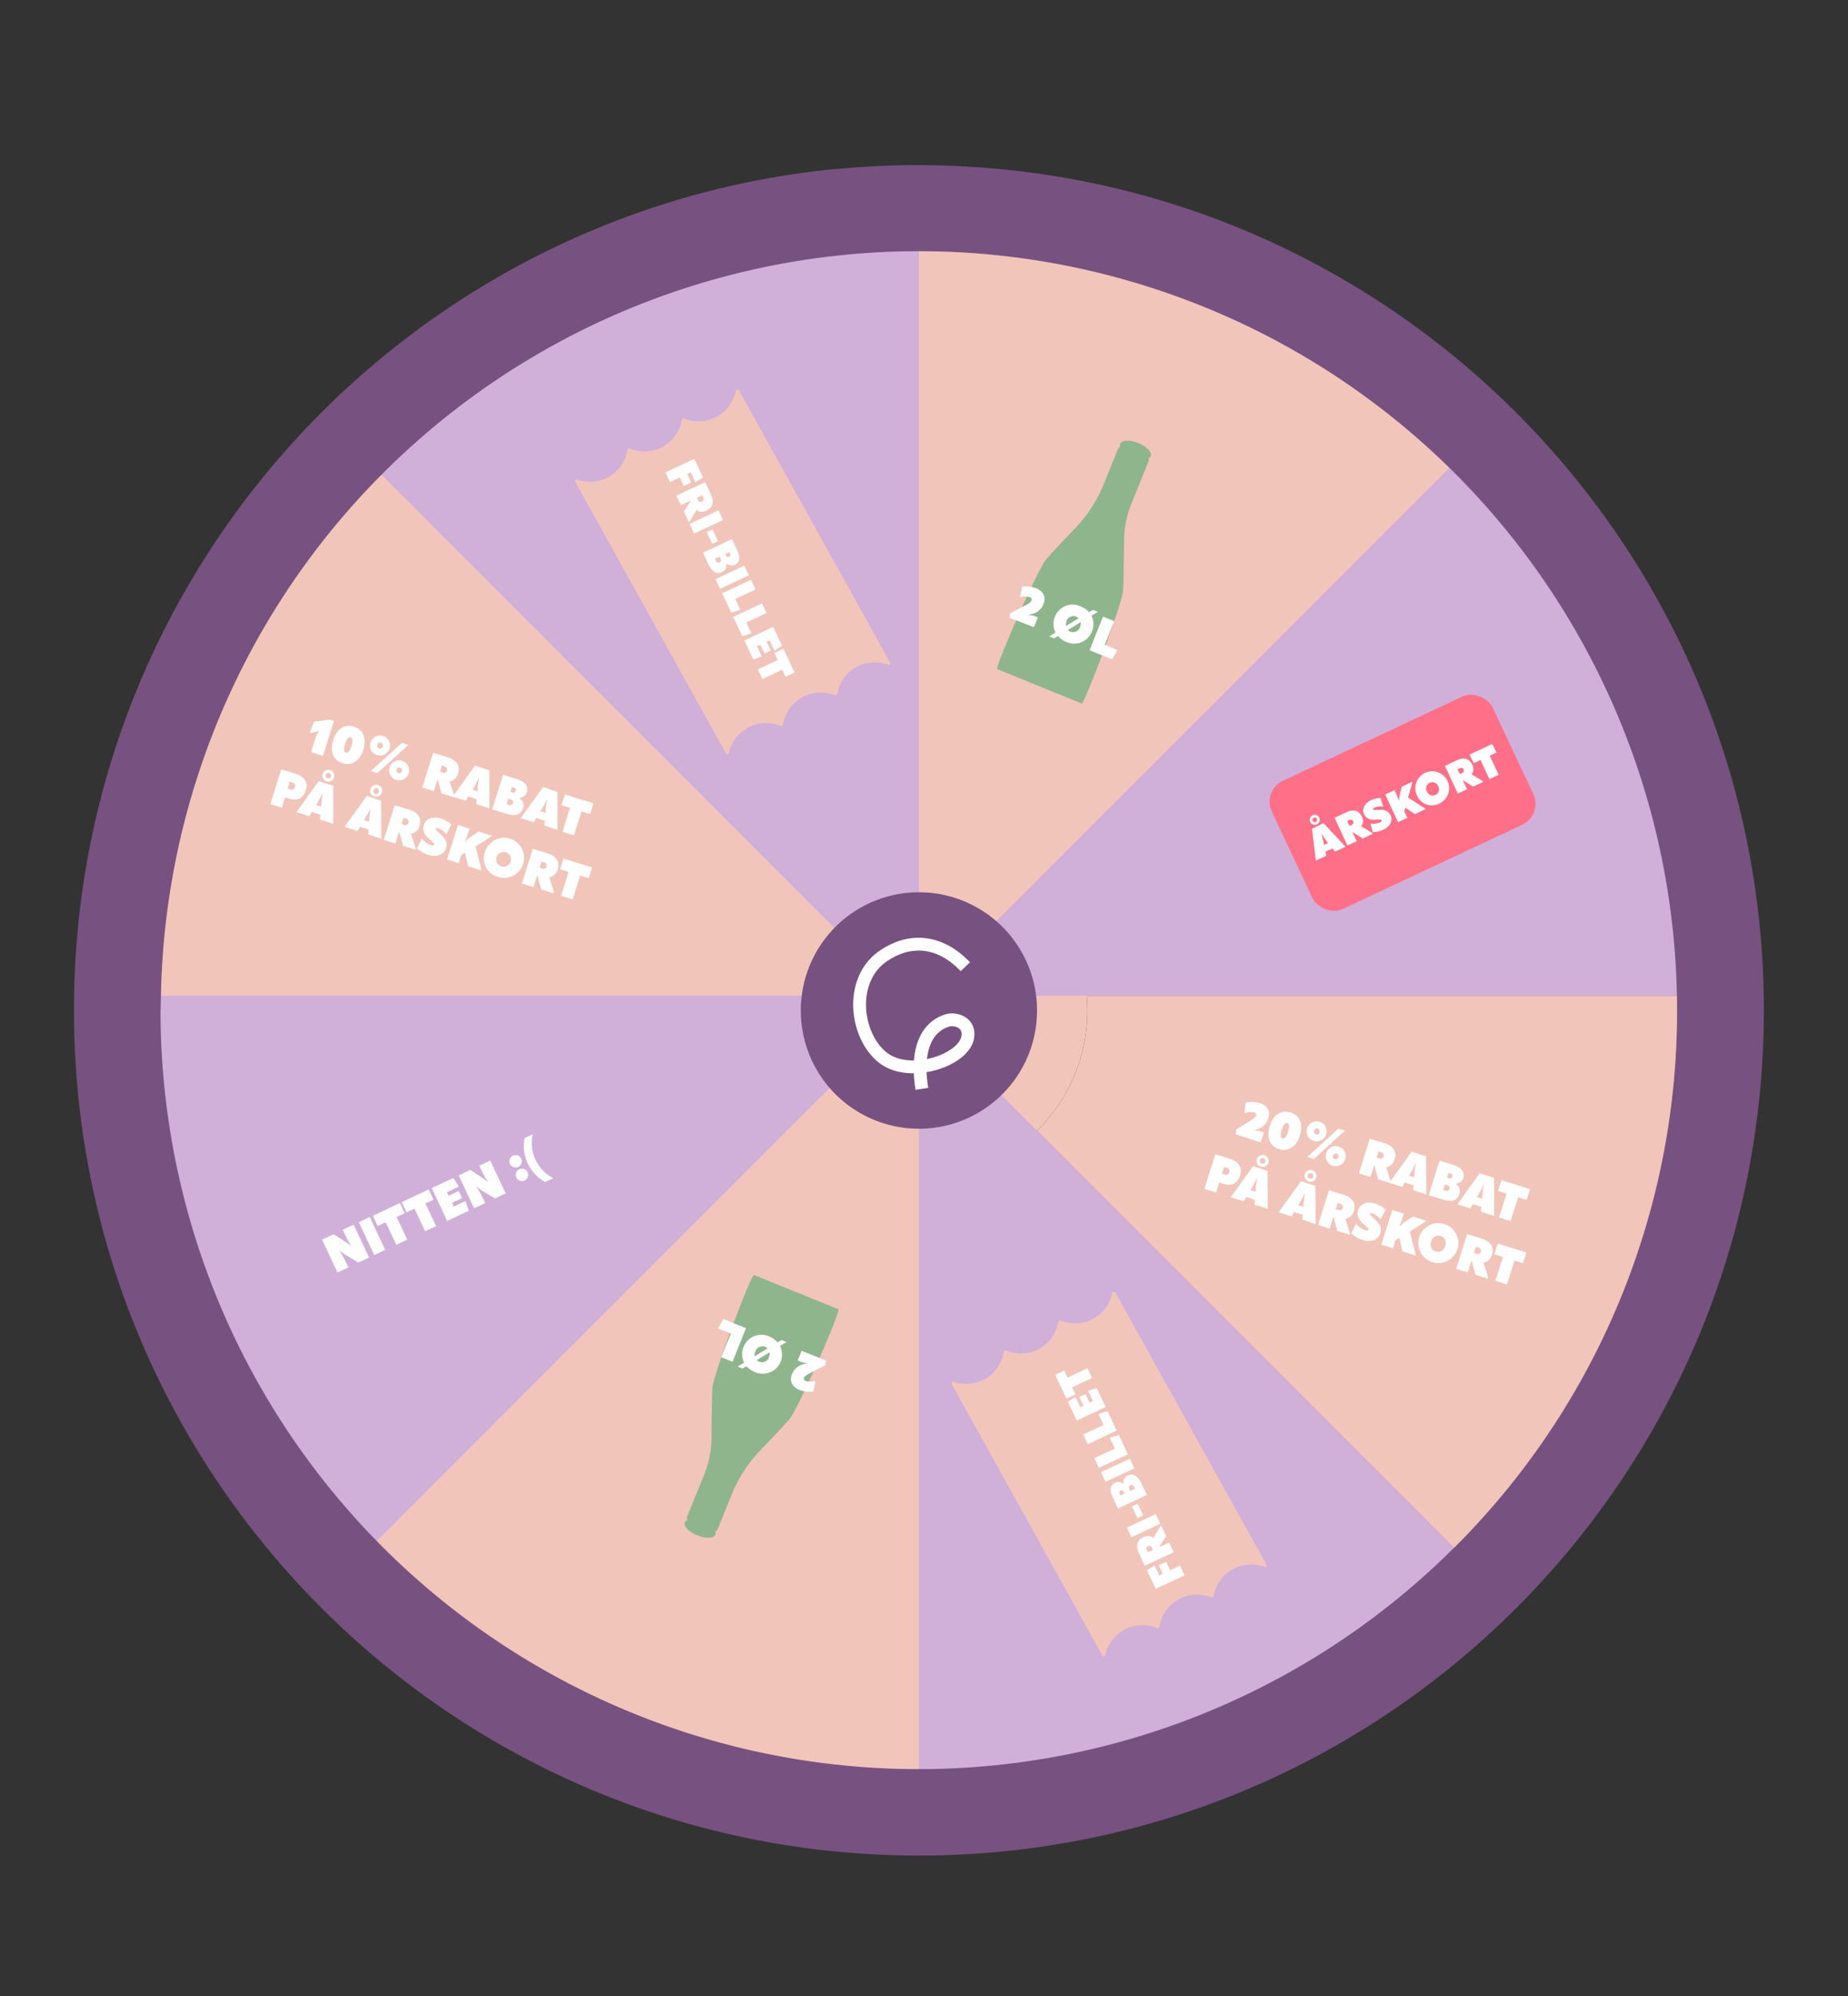 <svg id="Layer_1" data-name="Layer 1" xmlns="http://www.w3.org/2000/svg" width="432.64" height="467.14" viewBox="0 0 432.64 467.14"><rect x="0" y="0" width="432.64" height="467.14" fill="#333333" stroke="none"/><defs><style>.cls-1{fill:#f2c5bb;}.cls-2{fill:#d0b0d9;}.cls-3{fill:#fff;}.cls-4{fill:#8fb58d;}.cls-5,.cls-8{fill:none;}.cls-6{fill:#775280;}.cls-7{fill:#ff7088;}.cls-8{stroke:#fff;stroke-miterlimit:10;stroke-width:3px;}</style></defs><g id="Layer_4" data-name="Layer 4"><path class="cls-1" d="M399.64,233A184.55,184.55,0,0,0,234.77,53a188.22,188.22,0,0,0-39.28,0q-4.56.48-9.05,1.19A183.84,183.84,0,0,0,92.07,99q-3.81,3.41-7.43,7h0l-.18.19A183.91,183.91,0,0,0,30.62,233v3.49C30.63,338.41,113.27,421,215.19,421S399.71,338.4,399.72,236.49C399.68,235.32,399.67,234.16,399.64,233ZM340.41,362.21l-97.63-97.63a39.25,39.25,0,0,0,11.77-28.09c0-1.18-.05-2.34-.15-3.49H392.58v3.49A176.92,176.92,0,0,1,340.41,362.21Z"/><polygon class="cls-2" points="349.14 370.94 308.4 405.66 254.55 424.31 215.13 427.32 215.13 236.93 242.78 264.58 340.41 362.21 345.4 367.2 349.14 370.94"/><polygon class="cls-2" points="215.13 45.91 215.13 236.93 84.41 106.21 118.9 73.59 215.13 45.91"/><path class="cls-1" d="M263.12,381.42a8.87,8.87,0,0,0-4.36,5.88.37.37,0,0,1-.45.27.36.36,0,0,1-.23-.17L222.8,323.87a.37.37,0,0,1,.44-.53,8.88,8.88,0,0,0,11.76-7,.36.36,0,0,1,.39-.32.27.27,0,0,1,.12,0,8.9,8.9,0,0,0,12.27-6.7.36.36,0,0,1,.43-.3l.08,0a8.9,8.9,0,0,0,11.61-4.86,9,9,0,0,0,.53-1.84,3.12,3.12,0,0,1,.69.13l35.4,63.75a.36.36,0,0,1-.13.49.35.35,0,0,1-.33,0,8.9,8.9,0,0,0-11.48,5.15,9.1,9.1,0,0,0-.46,1.68.36.36,0,0,1-.43.3l-.08,0a8.9,8.9,0,0,0-12.17,6.88.36.36,0,0,1-.4.31.2.2,0,0,1-.11,0A8.9,8.9,0,0,0,263.12,381.42Z"/><path class="cls-1" d="M175,170.32a8.87,8.87,0,0,0-4.36,5.87.37.37,0,0,1-.45.27.36.36,0,0,1-.23-.17l-35.28-63.53a.37.37,0,0,1,.44-.53,8.86,8.86,0,0,0,11.34-5.33,9.5,9.5,0,0,0,.42-1.67.36.36,0,0,1,.4-.31.2.2,0,0,1,.11,0,8.9,8.9,0,0,0,11.68-4.69,8.76,8.76,0,0,0,.59-2,.36.36,0,0,1,.4-.31.2.2,0,0,1,.11,0,8.9,8.9,0,0,0,11.61-4.86,9,9,0,0,0,.53-1.84,2,2,0,0,1,.69.12l35.4,63.75a.37.37,0,0,1-.15.5.37.37,0,0,1-.31,0,8.89,8.89,0,0,0-11.48,5.13,9,9,0,0,0-.46,1.69.36.36,0,0,1-.43.3l-.08,0a8.91,8.91,0,0,0-12.17,6.87.36.36,0,0,1-.38.32l-.13,0A8.87,8.87,0,0,0,175,170.32Z"/><polygon class="cls-2" points="81.81 367.01 47.09 326.27 28.44 272.42 25.43 233 215.82 233 81.81 367.01"/><polygon class="cls-2" points="406.83 233 215.81 233 241.56 207.25 339.23 109.58 344.22 104.59 346.53 102.28 379.15 136.77 406.83 233"/><path class="cls-3" d="M161.71,110.53l-.81.38.92,2-1.75.82-.92-2-2.29,1.08-1.07-2.26,6.75-3.17,2.05,4.36-1.8,1.1Z"/><path class="cls-3" d="M161.43,122.08h-.22l-1.11-2.37,1.54-2.42v-.11l-2.19,1L158.34,116l6.74-3.16,1.3,2.76c.89,1.9.53,3.17-1,3.89a2.14,2.14,0,0,1-2.33-.17Zm2.93-6.18-1.19.56.21.46c.22.48.56.61.94.43s.47-.53.25-1Z"/><path class="cls-3" d="M168.2,119.43l1.06,2.26-6.75,3.16-1.06-2.25Z"/><path class="cls-3" d="M165.45,124.52l1.35-.63,1.29,2.74-1.35.64Z"/><path class="cls-3" d="M164.6,129.32l6.75-3.17,1.26,2.69c.81,1.72.49,2.82-.59,3.34a1.66,1.66,0,0,1-2-.44h0a1.71,1.71,0,0,1-1,2.12c-1.21.57-2.31,0-3.19-1.83Zm2.79,1.44.16.36c.23.48.54.62.89.45s.43-.48.2-1l-.16-.36Zm2.41-1.13.14.31c.19.4.44.5.74.36s.4-.4.21-.81l-.15-.3Z"/><path class="cls-3" d="M174.27,132.36l1.06,2.26-6.75,3.17-1.06-2.26Z"/><path class="cls-3" d="M175.82,135.67l1.06,2.26-4.75,2.23,1.19,2.53-2.11.69-2.14-4.54Z"/><path class="cls-3" d="M178.41,141.18l1.06,2.26-4.75,2.23,1.19,2.53-2.12.69-2.13-4.54Z"/><path class="cls-3" d="M178,150.86l-.77.36,1.12,2.4-2,.69-2.09-4.45,6.75-3.17,2.09,4.45-1.8,1.09-1.12-2.39-.72.33,1,2.06-1.47.69Z"/><path class="cls-3" d="M186,157.36l-2.09,1-.78-1.65-4.65,2.18-1.06-2.25,4.66-2.18-.78-1.65,2.1-1Z"/><path class="cls-3" d="M271.4,368.65l.81-.38-.93-2,1.75-.82.92,2,2.3-1.08,1.07,2.26-6.76,3.17-2.05-4.36,1.8-1.1Z"/><path class="cls-3" d="M271.67,357.08h.22l1.12,2.37-1.55,2.43.05.1,2.2-1,1.06,2.26L268,366.38l-1.3-2.77c-.89-1.9-.53-3.18,1-3.9a2.14,2.14,0,0,1,2.34.18Zm-2.93,6.18,1.19-.56-.21-.46c-.23-.47-.56-.61-.94-.43s-.47.54-.25,1Z"/><path class="cls-3" d="M264.89,359.73l-1.06-2.26,6.76-3.17,1.06,2.26Z"/><path class="cls-3" d="M267.65,354.63l-1.36.63L265,352.51l1.36-.63Z"/><path class="cls-3" d="M268.49,349.83,261.73,353l-1.26-2.7c-.81-1.72-.49-2.83.6-3.34a1.62,1.62,0,0,1,2,.44h0a1.72,1.72,0,0,1,.95-2.12c1.21-.57,2.31,0,3.19,1.83Zm-5.2-.32-.15-.31c-.19-.4-.43-.5-.74-.36s-.39.4-.2.81l.14.3Zm2.41-1.14-.16-.35c-.23-.49-.54-.62-.89-.45s-.43.47-.2,1l.16.35Z"/><path class="cls-3" d="M258.81,346.77l-1.06-2.26,6.76-3.17,1.06,2.26Z"/><path class="cls-3" d="M257.26,343.46l-1.07-2.26L261,339l-1.19-2.53,2.12-.7,2.13,4.56Z"/><path class="cls-3" d="M254.67,337.94l-1.07-2.27,4.76-2.23-1.2-2.53,2.13-.7,2.13,4.56Z"/><path class="cls-3" d="M255.1,328.24l.77-.36-1.12-2.4,2-.69,2.09,4.46-6.75,3.17L250,328l1.81-1.09,1.12,2.39.72-.33-1-2.06,1.47-.69Z"/><path class="cls-3" d="M247.06,321.72l2.1-1,.77,1.65,4.66-2.19,1.06,2.26-4.65,2.2.77,1.65-2.1,1Z"/><path class="cls-4" d="M262.91,138.29c.15-2,.21-7.59.24-11.67a23.88,23.88,0,0,1,1.75-8.83l4-9.84h0a1,1,0,0,0,0-.69,1,1,0,0,0,.5-.49c.37-.91-.94-2.29-2.91-3.1s-3.88-.72-4.25.19a1.05,1.05,0,0,0,0,.7,1,1,0,0,0-.49.49h0l-3.38,8.3a32.51,32.51,0,0,1-6.62,10.22c-2.66,2.77-5.77,6.06-6.87,7.39-2.06,2.47-11.62,24.38-11.45,25.61l7.8,3.17,4.22,1.72,7.81,3.17C254.22,163.87,262.65,141.5,262.91,138.29Z"/><polyline class="cls-5" points="253.25 164.63 245.44 161.46 241.22 159.74 233.42 156.57"/><path class="cls-3" d="M236.33,144.56l.21-1.08,3.85-2c.68-.36,1-.65,1.11-1s0-.54-.4-.72a3.45,3.45,0,0,0-2.2,0h-.09l.51-2.51a7.57,7.57,0,0,1,3.2.38c1.85.75,2.39,2.2,1.79,3.68a3.79,3.79,0,0,1-2.36,2.28h-.12a7.09,7.09,0,0,1-1.21.28h0a6.06,6.06,0,0,1,1.69.35l.67.27-.93,2.28Z"/><path class="cls-3" d="M255.51,144.09a4.39,4.39,0,0,1,.11,3.73,4.47,4.47,0,0,1-5.8,2.48l-.2-.09a4.91,4.91,0,0,1-1.94-1.37l-.92.56-1.16-.47,1.52-.93a4.32,4.32,0,0,1-.14-3.7,4.42,4.42,0,0,1,5.7-2.53l.3.13a5.28,5.28,0,0,1,2,1.36l.91-.54,1.15.46Zm-6,2.43,3-1.84a1.64,1.64,0,0,0-.59-.39,1.75,1.75,0,0,0-2.26,1,.88.88,0,0,0,0,.15,2.2,2.2,0,0,0-.06,1.11Zm3.33.18a2.11,2.11,0,0,0,.16-1.11l-3,1.84a1.53,1.53,0,0,0,.58.39,1.76,1.76,0,0,0,2.27-1l0-.07Z"/><path class="cls-3" d="M258.23,144.29l2.63,1.07-2.25,5.53,3,1.21-1.24,2.21-5.3-2.15Z"/><path class="cls-4" d="M166.81,324.68c-.15,2-.21,7.59-.24,11.66a23.64,23.64,0,0,1-1.75,8.83l-4,9.84h0a.91.91,0,0,1-.5,1.19c-.36.9.94,2.29,2.92,3.09s3.87.72,4.24-.19a1,1,0,0,0,0-.69,1.1,1.1,0,0,0,.5-.5h0l3.37-8.3A32.48,32.48,0,0,1,178,339.39c2.66-2.77,5.77-6.06,6.87-7.38,2.06-2.48,11.63-24.39,11.45-25.62l-7.8-3.17-4.22-1.71-7.81-3.18C175.5,299.1,167.07,321.47,166.81,324.68Z"/><polyline class="cls-5" points="176.47 298.33 184.28 301.51 188.5 303.22 196.3 306.39"/><path class="cls-3" d="M193.39,318.4l-.21,1.08-3.85,2c-.67.36-1,.65-1.11.95s0,.55.4.72a3.48,3.48,0,0,0,2.21,0h.09l-.52,2.51a7.73,7.73,0,0,1-3.2-.38c-1.85-.75-2.39-2.2-1.79-3.68a3.8,3.8,0,0,1,2.36-2.27l.12-.05a7.43,7.43,0,0,1,1.22-.28h0a5.85,5.85,0,0,1-1.7-.35l-.67-.27.93-2.28Z"/><path class="cls-3" d="M174.22,318.87a4.33,4.33,0,0,1-.12-3.72,4.46,4.46,0,0,1,5.8-2.49l.2.09a4.91,4.91,0,0,1,1.94,1.37l.93-.55,1.15.47-1.51.92a4.5,4.5,0,0,1-5.58,6.23l-.29-.13a5.09,5.09,0,0,1-2-1.36l-.91.55-1.16-.47Zm2.62-2.61a2,2,0,0,0-.15,1.12l3-1.85a1.65,1.65,0,0,0-.58-.39,1.78,1.78,0,0,0-2.26,1.08Zm3.33.18-3,1.84a1.79,1.79,0,0,0,.59.39,1.75,1.75,0,0,0,2.26-1,.88.88,0,0,0,0-.15A2.21,2.21,0,0,0,180.17,316.44Z"/><path class="cls-3" d="M171.49,318.67l-2.63-1.07,2.25-5.53-3-1.2,1.24-2.22,5.3,2.15Z"/><path class="cls-3" d="M79,297.76l-3.6-7.68,2.68-1.26,2.35,1.49a17.33,17.33,0,0,1,1.89,1.35h0A15.3,15.3,0,0,1,81,289.42l-.76-1.63,2.56-1.2,3.61,7.69-2.51,1.17-2.53-1.52a19.58,19.58,0,0,1-1.94-1.33h0A15,15,0,0,1,80.8,295l.76,1.61Z"/><path class="cls-3" d="M84,286l2.57-1.21,3.61,7.69-2.57,1.2Z"/><path class="cls-3" d="M93.61,281.52l1.12,2.39-1.88.88,2.49,5.3-2.56,1.2L90.29,286l-1.88.89-1.12-2.39Z"/><path class="cls-3" d="M100.37,278.35l1.12,2.39-1.88.88,2.49,5.3-2.57,1.2-2.48-5.3-1.88.88-1.12-2.38Z"/><path class="cls-3" d="M105.83,281.46l.41.88,2.73-1.28.78,2.27-5.07,2.37-3.6-7.68,5.07-2.38,1.24,2.05L104.66,279l.38.82,2.35-1.11.79,1.68Z"/><path class="cls-3" d="M111,282.73l-3.61-7.68,2.68-1.26,2.36,1.49c.45.29.94.63,1.88,1.35h0a13.88,13.88,0,0,1-1.33-2.22l-.77-1.63,2.56-1.2,3.61,7.69-2.5,1.17-2.54-1.52a18.35,18.35,0,0,1-1.93-1.33h0a14.89,14.89,0,0,1,1.41,2.33l.75,1.61Z"/><path class="cls-3" d="M119.39,272.36a1.45,1.45,0,1,1,1.93.7,1.45,1.45,0,0,1-1.93-.7Zm1.54,3.27a1.45,1.45,0,1,1,1.8.65A1.45,1.45,0,0,1,120.93,275.63Z"/><path class="cls-3" d="M127.63,276.59a9.61,9.61,0,0,1-4.82-10.27l1.9-.89a9.3,9.3,0,0,0,4.82,10.27Z"/><path class="cls-3" d="M72.85,176l1-3.25A9.09,9.09,0,0,1,74.7,171h0a6.53,6.53,0,0,1-1.14.35l-.85.17-.18-.16,1-2.5,3.74-.46.92.28-2.6,8.24Z"/><path class="cls-3" d="M78,173.21c.84-2.66,2.69-3.86,4.88-3.17s3,2.74,2.17,5.39-2.69,3.86-4.87,3.17S77.17,175.86,78,173.21Zm4.27,1.34c.39-1.24.31-1.86-.18-2s-.91.3-1.31,1.55-.31,1.86.18,2S81.88,175.8,82.27,174.55Z"/><path class="cls-3" d="M86.73,173.78a2.34,2.34,0,1,1,1.56,2.92h0a2.27,2.27,0,0,1-1.57-2.8Zm.08,6.66,7.27-6.61,1.52.48-7.27,6.61Zm2.8-5.77a.68.68,0,0,0-.39-.87h0a.65.65,0,0,0-.83.42.14.14,0,0,0,0,.06.66.66,0,0,0,.36.85l.07,0a.65.65,0,0,0,.83-.42A.08.08,0,0,0,89.61,174.67Zm1.59,4.92a2.34,2.34,0,1,1,1.56,2.92h0a2.29,2.29,0,0,1-1.57-2.82Zm2.88.89a.66.66,0,0,0-.38-.85l0,0a.67.67,0,0,0-.85.43s0,0,0,0a.66.66,0,0,0,.38.85l0,0a.67.67,0,0,0,.85-.43S94.08,180.5,94.08,180.48Z"/><path class="cls-3" d="M106.37,186.38l-.16.18-2.85-.9-.84-3.15h-.12l-.83,2.63-2.71-.86,2.55-8.1,3.32,1c2.28.72,3.07,2,2.48,3.85a2.44,2.44,0,0,1-1.94,1.82Zm-2.91-7.23-.46,1.43.55.18c.58.18.94,0,1.09-.45s-.09-.81-.63-1Z"/><path class="cls-3" d="M114.59,180.3v8.85h-.07l-3-1,.09-1.13-2-.65-.57,1-3-.94v-.09l5.17-7.19Zm-4,4.51,1.23.39v-.53a25.52,25.52,0,0,1,.35-2.75h0a21.58,21.58,0,0,1-1.31,2.47Z"/><path class="cls-3" d="M115.22,189.41l2.56-8.1,3.22,1c2.07.65,2.75,1.77,2.34,3.08a1.86,1.86,0,0,1-1.88,1.3h0a2,2,0,0,1,1,2.43c-.46,1.45-1.74,2-4,1.25Zm3.37-1.22.42.14c.58.18.93,0,1.07-.4s-.08-.72-.66-.91l-.42-.13Zm.91-2.89.37.11c.48.16.75,0,.87-.34s0-.64-.52-.79l-.36-.11Z"/><path class="cls-3" d="M130.52,185.33v8.85h-.08l-3-1,.09-1.13-2-.65-.57,1-3-.94v-.09l5.17-7.19Zm-4,4.51,1.23.39v-.53a25.52,25.52,0,0,1,.35-2.75h0a21.58,21.58,0,0,1-1.31,2.47Z"/><path class="cls-3" d="M138.93,188l-.79,2.51-2-.62-1.76,5.58-2.7-.85,1.76-5.58-2-.63.8-2.51Z"/><path class="cls-3" d="M71.57,185c-.56,1.77-1.91,2.5-3.94,1.86l-.93-.29L66,189l-2.71-.85,2.55-8.1,3.32,1C71.39,181.77,72.17,183.11,71.57,185Zm-3.63-.29a.76.76,0,0,0,1.1-.52.8.8,0,0,0-.62-1.09l-.57-.18-.51,1.6Z"/><path class="cls-3" d="M78,183.86v8.84l-.08.05-3-.95.1-1.13L73,190l-.57,1-3-.94V190l5.17-7.2Zm-4,4.51,1.23.39v-.53a23.13,23.13,0,0,1,.35-2.76h0c-.39.84-.83,1.66-1.3,2.46Zm1.55-7.26a1.39,1.39,0,1,1,.9,1.73A1.39,1.39,0,0,1,75.55,181.11Zm.7.22a.65.65,0,0,0,.41.82h0a.66.66,0,0,0,.83-.43h0a.66.66,0,0,0-1.26-.4Z"/><path class="cls-3" d="M89.21,187.4l.06,8.84h-.08l-3-1,.09-1.13-2-.65-.57,1-3-.94v-.09l5.18-7.19Zm-4,4.51,1.22.38v-.53a25.52,25.52,0,0,1,.35-2.75h0a21.58,21.58,0,0,1-1.31,2.47Zm1.54-7.26a1.39,1.39,0,1,1,.93,1.73h0a1.39,1.39,0,0,1-1-1.7v0Zm.7.22a.66.66,0,1,0,1.24.44s0,0,0-.05a.67.67,0,0,0-.47-.81A.66.66,0,0,0,87.45,184.87Z"/><path class="cls-3" d="M97.36,198.63l-.16.19-2.85-.9-.84-3.16h-.13l-.83,2.63-2.71-.85,2.56-8.1,3.32,1c2.27.72,3.06,2,2.48,3.85a2.44,2.44,0,0,1-2,1.81Zm-2.92-7.22L94,192.84l.55.17c.57.18.94,0,1.08-.45s-.08-.8-.63-1Z"/><path class="cls-3" d="M97.62,198.5l1.12-2.24h.09a4.46,4.46,0,0,0,2,1.48c.53.16.77.13.83-.08s-.08-.42-1.23-1.4-1.59-1.94-1.19-3.21c.46-1.44,2-2.15,4.07-1.48a6.26,6.26,0,0,1,2.34,1.36l-1.12,2.24h-.09a4.16,4.16,0,0,0-1.9-1.35c-.37-.12-.51,0-.56.1s0,.29,1.19,1.33,1.63,2.07,1.28,3.16c-.49,1.56-2.18,2.26-4.18,1.63A6.68,6.68,0,0,1,97.62,198.5Z"/><path class="cls-3" d="M111.33,198.06l1.41,5.58-.07.06-3.08-1-.72-3.14-.9.55-.6,1.89-2.71-.86,2.56-8.09,2.71.85-.35,1.1c-.16.53-.49,1.36-.76,2h0a10.72,10.72,0,0,1,1.25-1.09l2-1.33,3.08,1v.1Z"/><path class="cls-3" d="M113.5,199.51a4.68,4.68,0,1,1,3.29,5.74l-.17-.05a4.43,4.43,0,0,1-3.21-5.38Zm6.1,1.93a1.72,1.72,0,1,0-2.21,1.3,1.75,1.75,0,0,0,2.18-1.18l0-.12Z"/><path class="cls-3" d="M129.7,208.84l-.16.19-2.85-.9-.84-3.16h-.13l-.83,2.63-2.71-.86,2.56-8.09,3.31,1c2.28.72,3.07,2,2.49,3.86a2.42,2.42,0,0,1-1.95,1.81Zm-2.92-7.22-.45,1.43.55.17c.57.18.94,0,1.08-.45s-.08-.81-.63-1Z"/><path class="cls-3" d="M138.62,203l-.8,2.51-2-.62-1.76,5.58-2.7-.85,1.76-5.58-2-.63.79-2.51Z"/></g><g id="Layer_3" data-name="Layer 3"><path class="cls-6" d="M234.77,39.63q-9.69-.95-19.64-1-9.7,0-19.19.92h-.45C95.49,49.4,17.32,133.77,17.32,236.4c0,109.25,88.56,197.81,197.81,197.81S412.94,345.65,412.94,236.4C412.94,133.87,334.8,49.49,234.77,39.63ZM37.68,233a177.48,177.48,0,0,1,354.9,0v3.49a177.5,177.5,0,0,1-355,0C37.64,235.32,37.65,234.16,37.68,233Z"/><path class="cls-1" d="M392.62,236.49a177,177,0,0,1-52.21,125.72l-97.63-97.63a39.25,39.25,0,0,0,11.77-28.09c0-1.18-.05-2.34-.15-3.49H392.58C392.61,234.16,392.62,235.32,392.62,236.49Z"/><path class="cls-6" d="M242.78,236.48a27.65,27.65,0,1,1-55.3,0h0a18,18,0,0,1,.11-2.44,27.65,27.65,0,0,1,55.09,0C242.75,234.84,242.78,235.66,242.78,236.48Z"/><rect class="cls-7" x="299.77" y="171.29" width="57.16" height="33.13" rx="5.39" transform="translate(-48.7 157.29) rotate(-25.14)"/><path class="cls-3" d="M309.86,192.63l5.08,5.45v.08l-2.41,1.13-.59-.75-1.64.77.21.93-2.38,1.11h-.07l-.9-7.41Zm-3.11-.28a1.17,1.17,0,1,1,1.56.54h0a1.17,1.17,0,0,1-1.55-.54Zm3.18,5.38,1-.46-.27-.35A19.48,19.48,0,0,1,309.3,195h0c.27.83.5,1.83.6,2.27Zm-2.62-5.64a.55.55,0,1,0,.26-.74.55.55,0,0,0-.26.74Z"/><path class="cls-3" d="M321.32,194.94v.21l-2.27,1.07-2.33-1.48h-.1l1,2.1-2.17,1-3-6.47,2.66-1.25c1.82-.85,3-.51,3.73,1a2,2,0,0,1-.17,2.23Zm-5.93-2.81.53,1.15.44-.21c.46-.21.59-.53.42-.9s-.51-.45-.95-.24Z"/><path class="cls-3" d="M321.4,194.71l-.58-2h.07a3.65,3.65,0,0,0,2.09-.23c.42-.2.54-.36.47-.52s-.29-.21-1.56-.16a2.35,2.35,0,0,1-2.57-1.32c-.47-1,0-2.45,1.67-3.24a5.37,5.37,0,0,1,2.23-.49l.59,2h-.08a3.52,3.52,0,0,0-2,.25c-.3.14-.34.26-.29.38s.16.19,1.5.14a2.45,2.45,0,0,1,2.6,1.23c.59,1.25-.06,2.65-1.67,3.4A5.42,5.42,0,0,1,321.4,194.71Z"/><path class="cls-3" d="M329.64,186.62l4.06,2.65v.08l-2.46,1.15L329,189l-.24.87.7,1.51-2.16,1-3-6.47,2.17-1,.41.88c.19.42.47,1.12.66,1.66h0a8.11,8.11,0,0,1,.16-1.39l.45-1.95,2.47-1.15h.06Z"/><path class="cls-3" d="M331.81,186.28a3.95,3.95,0,1,1,5.34,1.65L337,188a3.74,3.74,0,0,1-5.07-1.47Zm4.88-2.29a1.46,1.46,0,0,0-2.78.88,1.23,1.23,0,0,0,.16.35,1.46,1.46,0,0,0,2.78-.88A1.23,1.23,0,0,0,336.69,184Z"/><path class="cls-3" d="M347.16,182.81V183l-2.28,1.07-2.32-1.48h-.1l1,2.1-2.17,1-3-6.48,2.65-1.24c1.82-.85,3-.51,3.74,1a2.05,2.05,0,0,1-.17,2.23ZM341.23,180l.54,1.15.44-.21c.46-.21.59-.53.42-.9s-.52-.45-1-.24Z"/><path class="cls-3" d="M349.34,174.1l1,2-1.58.74,2.09,4.47-2.16,1-2.09-4.46-1.58.74-1-2Z"/><path class="cls-3" d="M289.29,265.43l.12-1.1,3.67-2.32c.65-.41.94-.73,1-1s0-.55-.45-.69a3.4,3.4,0,0,0-2.2.2h-.09l.31-2.54a7.6,7.6,0,0,1,3.22.12c1.91.6,2.56,2,2.08,3.53a3.8,3.8,0,0,1-2.17,2.46l-.12.05a7,7,0,0,1-1.18.37v.05a5.57,5.57,0,0,1,1.72.22l.69.22-.74,2.34Z"/><path class="cls-3" d="M297.27,263.49c.84-2.65,2.69-3.85,4.87-3.16s3,2.73,2.18,5.39-2.69,3.85-4.88,3.16S296.43,266.15,297.27,263.49Zm4.27,1.35c.39-1.25.31-1.86-.18-2s-.91.3-1.31,1.55-.31,1.86.18,2,.92-.3,1.31-1.55Z"/><path class="cls-3" d="M306,264.06a2.34,2.34,0,1,1,1.56,2.92h0a2.27,2.27,0,0,1-1.57-2.8Zm.08,6.66,7.26-6.61,1.52.48-7.26,6.61Zm2.8-5.76a.68.68,0,0,0-.39-.87h0a.65.65,0,0,0-.83.42.08.08,0,0,0,0,.05.66.66,0,0,0,.36.86l.06,0a.67.67,0,0,0,.86-.43Zm1.59,4.91a2.34,2.34,0,1,1,1.56,2.92h0a2.26,2.26,0,0,1-1.56-2.8l0-.11Zm2.87.9a.67.67,0,1,0-.85.47.65.65,0,0,0,.83-.42.08.08,0,0,0,0-.05Z"/><path class="cls-3" d="M325.64,276.66l-.16.19-2.85-.9-.84-3.16h-.12l-.83,2.63-2.72-.85,2.56-8.1,3.32,1c2.27.72,3.06,2,2.48,3.85a2.44,2.44,0,0,1-1.94,1.81Zm-2.92-7.22-.45,1.43.55.17c.57.18.94,0,1.09-.45s-.09-.8-.64-1Z"/><path class="cls-3" d="M333.86,270.59l.05,8.85-.08.05-3-1,.1-1.13-2.05-.64-.57,1-3-.93v-.09l5.17-7.2Zm-4,4.51,1.23.39V275a23.13,23.13,0,0,1,.35-2.76h-.05a21.78,21.78,0,0,1-1.3,2.47Z"/><path class="cls-3" d="M334.49,279.69,337,271.6l3.23,1c2.07.66,2.75,1.78,2.34,3.08a1.84,1.84,0,0,1-1.89,1.3v0a2,2,0,0,1,1,2.43c-.46,1.45-1.74,2-4,1.26Zm3.36-1.21.43.13c.58.19.93,0,1.06-.39s-.07-.73-.65-.91l-.42-.14Zm.92-2.9.36.12c.48.15.76,0,.88-.34s0-.64-.52-.79l-.37-.12Z"/><path class="cls-3" d="M349.79,275.62v8.84l-.08.05-3-.95.09-1.13-2-.64-.57,1-3-.94v-.08l5.17-7.2Zm-4,4.51,1.23.38V280a23.13,23.13,0,0,1,.35-2.76h-.05c-.39.84-.83,1.66-1.3,2.46Z"/><path class="cls-3" d="M358.2,278.27l-.79,2.52-2-.63-1.76,5.59-2.7-.86,1.76-5.58-2-.62.79-2.52Z"/><path class="cls-3" d="M290.3,275.13c-.56,1.78-1.91,2.51-3.94,1.87l-.94-.3-.74,2.37-2.71-.86,2.55-8.09,3.32,1C290.12,271.88,290.9,273.22,290.3,275.13Zm-3.63-.29a.76.76,0,0,0,1.1-.51.79.79,0,0,0-.62-1.1l-.57-.18-.51,1.61Z"/><path class="cls-3" d="M296.74,274l.05,8.85-.08,0-3-.95.1-1.13-2.05-.65-.57,1-3-.94v-.09l5.17-7.19Zm-4,4.51,1.23.39v-.53a23.23,23.23,0,0,1,.35-2.75h-.05a21.78,21.78,0,0,1-1.3,2.47Zm1.55-7.25a1.39,1.39,0,1,1,.92,1.73h0a1.37,1.37,0,0,1-1-1.67l0-.09Zm.7.22a.65.65,0,0,0,.4.81h0a.66.66,0,1,0-.43-.83Z"/><path class="cls-3" d="M307.94,277.51l.06,8.85-.08.05-3-1,.09-1.13-2.05-.64-.57,1-3-.93v-.09l5.18-7.2Zm-4,4.51,1.22.39v-.53a25.38,25.38,0,0,1,.35-2.76h0a21.58,21.58,0,0,1-1.31,2.47Zm1.54-7.26a1.38,1.38,0,0,1,1.73-.9h0a1.38,1.38,0,0,1,.92,1.71v0a1.39,1.39,0,0,1-2.66-.84Zm.7.22a.66.66,0,1,0,.83-.43.65.65,0,0,0-.84.38s0,.05,0,.07Z"/><path class="cls-3" d="M316.09,288.75l-.16.18-2.85-.89-.84-3.16h-.13l-.83,2.63-2.71-.86,2.56-8.09,3.32,1c2.27.72,3.06,2,2.48,3.85a2.45,2.45,0,0,1-1.95,1.82Zm-2.92-7.23-.45,1.43.55.18c.57.18.94,0,1.08-.45s-.08-.81-.63-1Z"/><path class="cls-3" d="M316.35,288.61l1.12-2.23h.09a4.44,4.44,0,0,0,2,1.47c.53.17.76.13.83-.08s-.08-.41-1.23-1.39-1.59-2-1.19-3.22c.46-1.44,2-2.14,4.07-1.48a6.29,6.29,0,0,1,2.34,1.37l-1.12,2.24h-.09a4.18,4.18,0,0,0-1.9-1.36c-.37-.12-.51-.05-.56.1s0,.3,1.19,1.34,1.62,2.07,1.28,3.15c-.49,1.57-2.18,2.27-4.19,1.64A6.78,6.78,0,0,1,316.35,288.61Z"/><path class="cls-3" d="M330.06,288.18l1.41,5.57-.07.07-3.08-1-.72-3.15-.9.56-.6,1.89-2.71-.86,2.56-8.1,2.71.86-.35,1.1c-.16.52-.49,1.35-.76,2h0A9.3,9.3,0,0,1,328.8,286l2-1.33,3.08,1v.09Z"/><path class="cls-3" d="M332.23,289.63a4.68,4.68,0,1,1,2.95,5.68A4.68,4.68,0,0,1,332.23,289.63Zm6.1,1.92a1.72,1.72,0,0,0-3.16-1.36,1.65,1.65,0,0,0-.11.36,1.72,1.72,0,0,0,3.16,1.36A1.65,1.65,0,0,0,338.33,291.55Z"/><path class="cls-3" d="M348.43,299l-.16.19-2.85-.9-.84-3.16h-.13l-.83,2.64-2.71-.86,2.56-8.1,3.31,1c2.28.72,3.07,2,2.49,3.85a2.45,2.45,0,0,1-1.95,1.82Zm-2.92-7.22-.45,1.43.55.17c.57.19.94,0,1.08-.45s-.08-.8-.63-1Z"/><path class="cls-3" d="M357.34,293.1l-.79,2.52-2-.63-1.76,5.59-2.7-.86,1.76-5.58-2-.62.79-2.52Z"/><path class="cls-8" d="M226,226.22c-6.21-6.49-13.23-6.56-19.14-2.57-8.52,5.75-6.48,19.57.35,24.22,6.26,4.26,18.23.25,19.32-5,.76-3.63-2.94-4.69-4.8-4.07-1.6.53-8,2.81-5.91,16"/></g></svg>